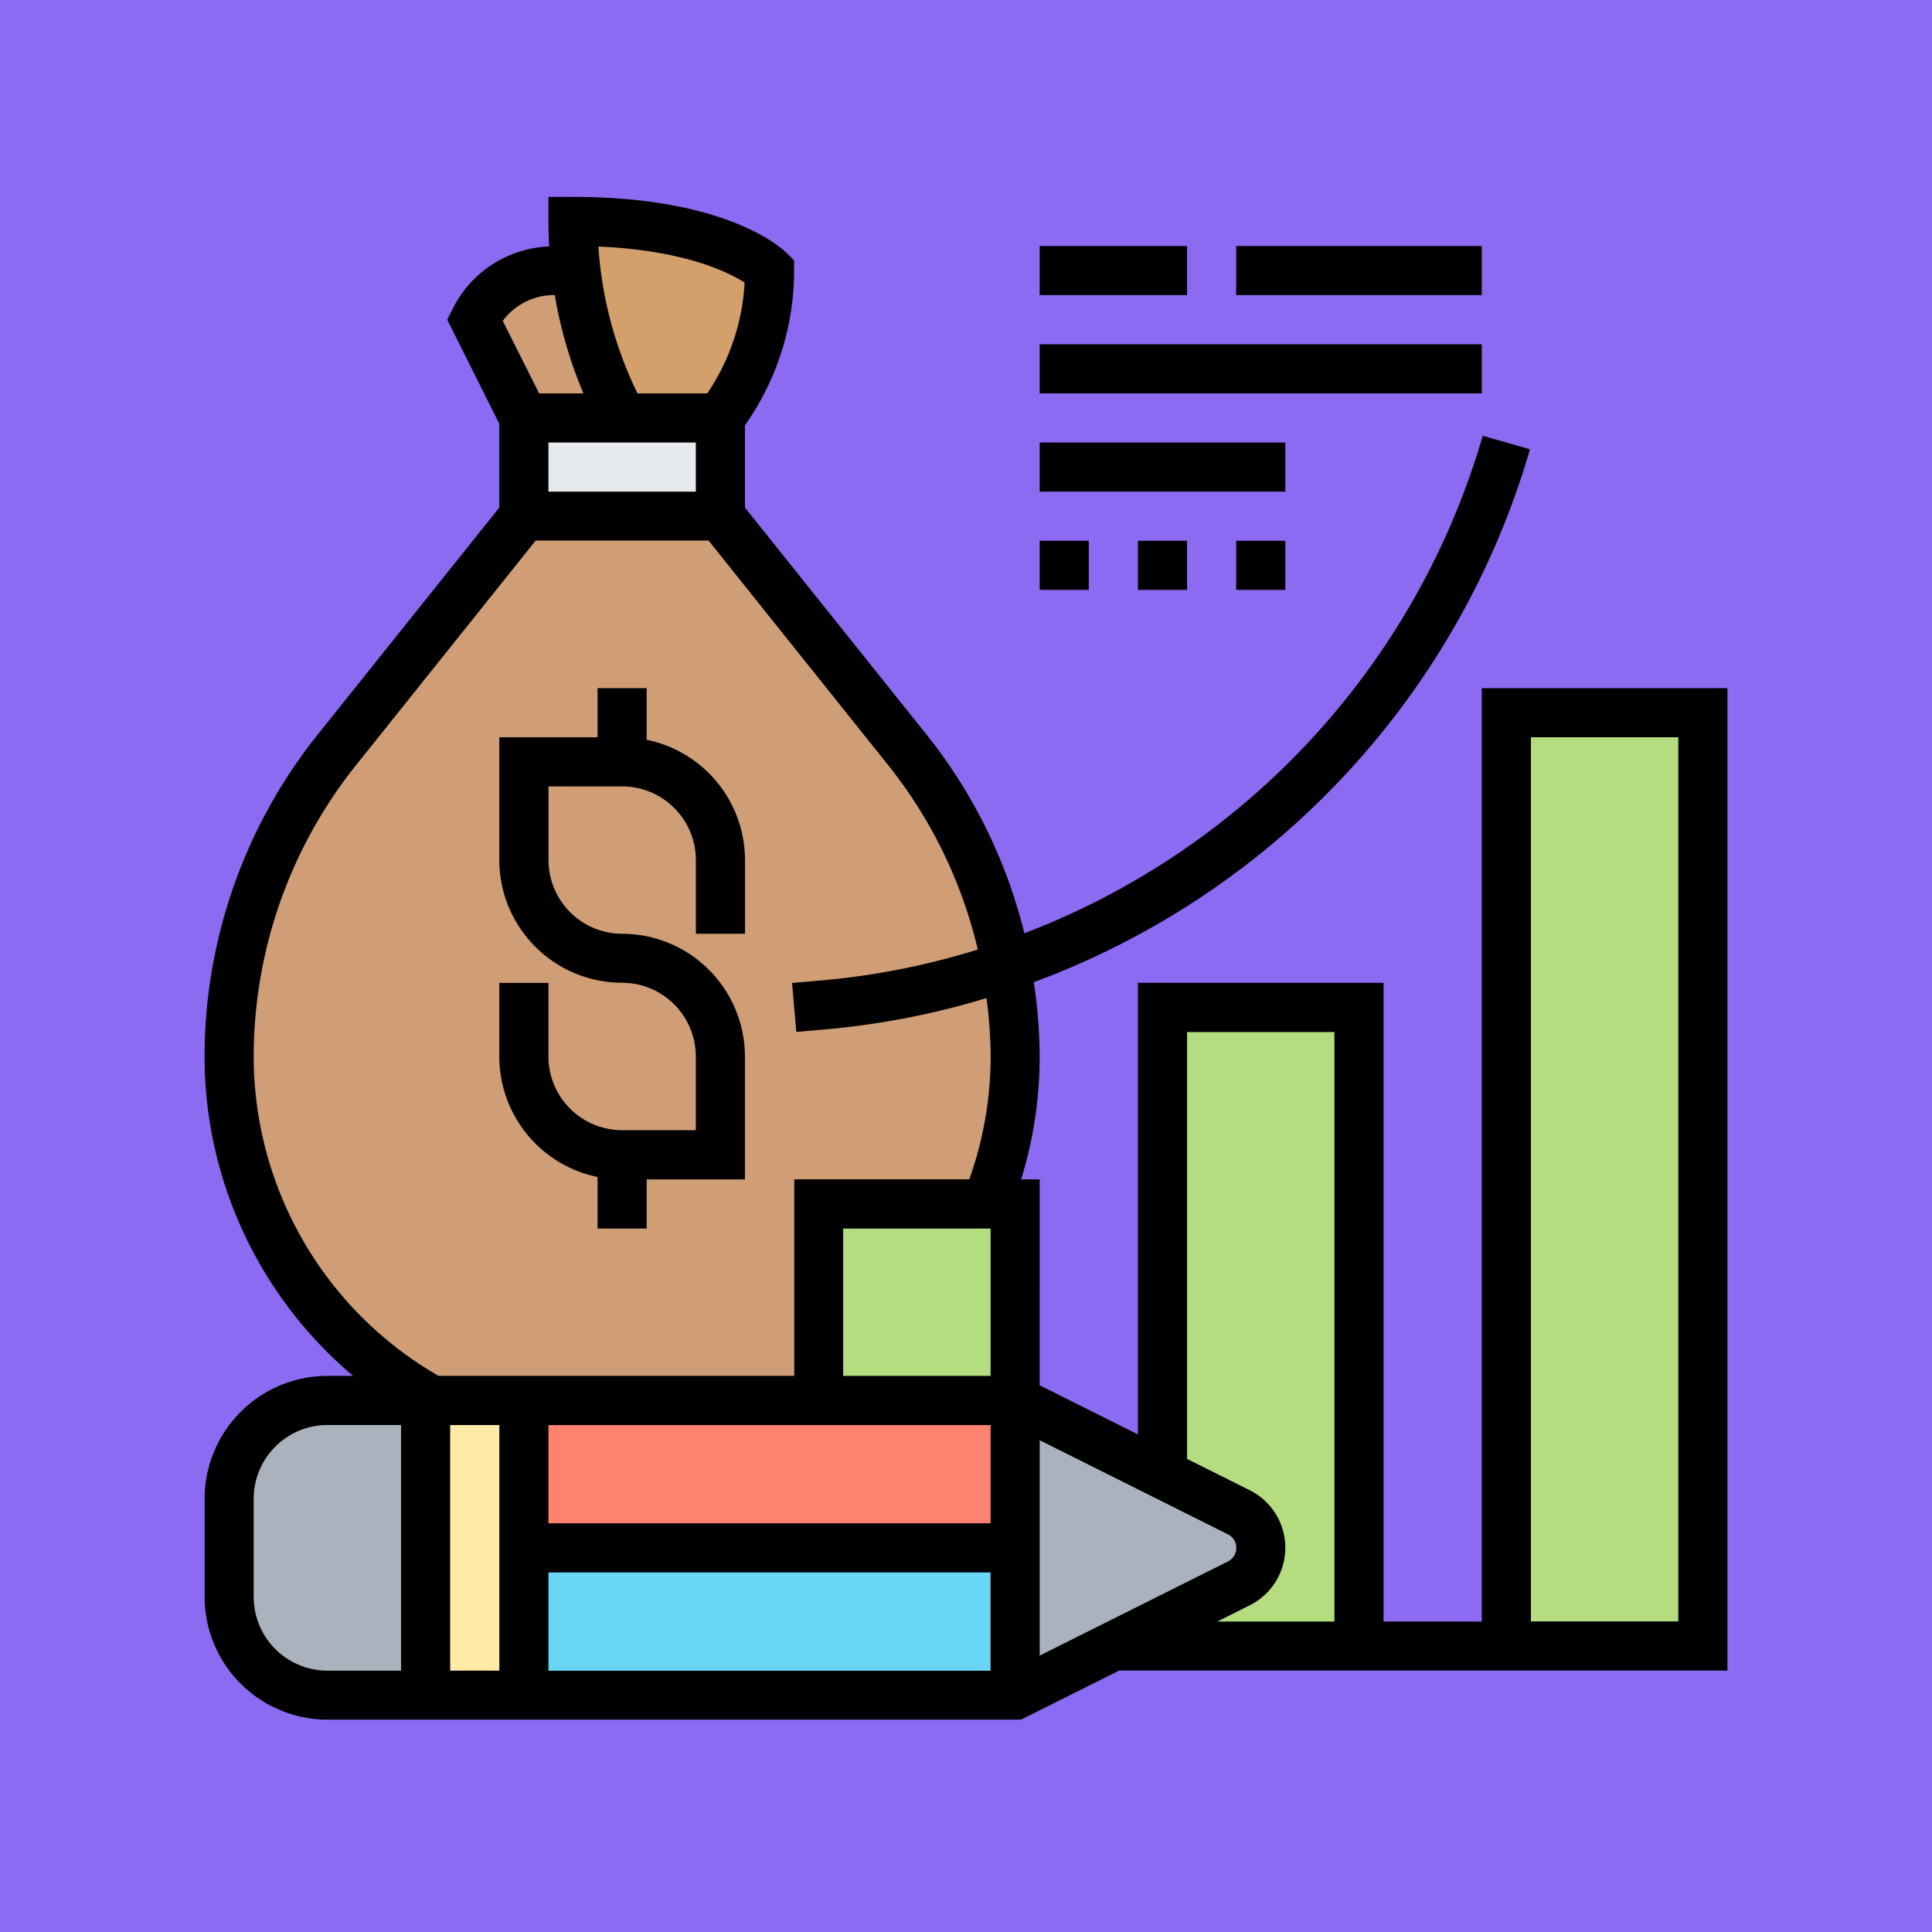 <svg xmlns="http://www.w3.org/2000/svg" xmlns:xlink="http://www.w3.org/1999/xlink" width="85" height="85" viewBox="0 0 85 85"><defs><clipPath id="a"><rect width="67" height="67" transform="translate(189 4864.662)" fill="#ffd41c"/></clipPath></defs><g transform="translate(-180 -10152.338)"><rect width="85" height="85" transform="translate(180 10152.338)" fill="#8d6af2"/><g transform="translate(0 5296.338)" clip-path="url(#a)"><g transform="translate(187.919 4863.582)"><path d="M19.225,10.353l.227.454H15.129L12.968,6.484a3.9,3.9,0,0,1,3.5-2.161h.951a18.259,18.259,0,0,0,1.8,6.03Z" fill="#cf9e76"/><path d="M25.935,4.323a10.757,10.757,0,0,1-1.794,5.944l-.367.54H19.452l-.227-.454a18.259,18.259,0,0,1-1.8-6.03,17.989,17.989,0,0,1-.13-2.161,18.19,18.19,0,0,1,6.754,1.081A5.991,5.991,0,0,1,25.935,4.323Z" fill="#d3a06c"/><path d="M23.774,10.806v4.323H15.129V10.806h8.645Z" fill="#e6e9ed"/><path d="M36.375,34.948a21.044,21.044,0,0,1,.367,3.955,17.236,17.236,0,0,1-1.254,6.484H28.1v8.645H11.077A17.291,17.291,0,0,1,2.161,38.9,21.5,21.5,0,0,1,6.884,25.428l8.245-10.3h8.645l8.245,10.3a21.694,21.694,0,0,1,3.512,6.333A20.371,20.371,0,0,1,36.375,34.948Z" fill="#cf9e76"/><path d="M58.355,23.774H67V64.839H58.355Z" fill="#b4dd7f"/><path d="M51.871,36.742v28.1H41.065l5.522-2.756a1.757,1.757,0,0,0,0-3.134l-3.361-1.675V36.742Z" fill="#b4dd7f"/><path d="M36.742,45.387v8.645H28.1V45.387h8.645Z" fill="#b4dd7f"/><path d="M10.806,54.032V67H6.484a4.321,4.321,0,0,1-4.323-4.323V58.355a4.321,4.321,0,0,1,4.323-4.323Z" fill="#aab2bd"/><path d="M46.587,58.949a1.757,1.757,0,0,1,0,3.134l-5.522,2.756L36.742,67V54.032l6.484,3.242Z" fill="#aab2bd"/><path d="M15.129,60.516H36.742V67H15.129Z" fill="#69d6f4"/><path d="M36.742,54.032v6.484H15.129V54.032H36.742Z" fill="#ff826e"/><path d="M11.077,54.032h4.052V67H10.806V54.032Z" fill="#ffeaa7"/><path d="M20.532,24.964v-2.27H18.371v2.161H14.048v5.4a5.409,5.409,0,0,0,5.4,5.4A3.246,3.246,0,0,1,22.694,38.9v3.242H19.452A3.246,3.246,0,0,1,16.21,38.9V35.661H14.048V38.9A5.413,5.413,0,0,0,18.371,44.2v2.27h2.161V44.306h4.323V38.9a5.409,5.409,0,0,0-5.4-5.4,3.246,3.246,0,0,1-3.242-3.242V27.016h3.242a3.246,3.246,0,0,1,3.242,3.242V33.5h2.161V30.258a5.413,5.413,0,0,0-4.323-5.294Z"/><path d="M68.081,22.694H57.274V63.758H52.952v-28.1H42.145V55.526l-4.323-2.161V44.306h-.816a18.3,18.3,0,0,0,.816-5.4,22.411,22.411,0,0,0-.257-3.277A35.583,35.583,0,0,0,59.394,12.184l-2.079-.594A33.4,33.4,0,0,1,37.149,33.478a22.7,22.7,0,0,0-4.289-8.722L24.855,14.75V11.134l.182-.272a11.756,11.756,0,0,0,1.98-6.539V3.875L26.7,3.559c-.253-.254-2.672-2.478-9.409-2.478H16.21V2.161c0,.365.011.732.032,1.1A4.954,4.954,0,0,0,12,6l-.242.484,2.289,4.578V14.75L6.043,24.756A22.726,22.726,0,0,0,1.081,38.9,18.388,18.388,0,0,0,7.619,52.952H6.484a5.409,5.409,0,0,0-5.4,5.4v4.323a5.409,5.409,0,0,0,5.4,5.4H37l4.323-2.161H68.081ZM46.1,59.919a.668.668,0,0,1,0,1.2l-8.276,4.138V55.781Zm-32.05-4.806V65.919H11.887V55.113Zm21.613-8.645v6.484H29.177V46.468Zm0,8.645v4.323H16.21V55.113ZM16.21,61.6H35.661v4.323H16.21ZM24.841,4.848a9.608,9.608,0,0,1-1.6,4.814l-.042.064H20.129a17.3,17.3,0,0,1-1.721-6.461C22.192,3.428,24.126,4.392,24.841,4.848Zm-2.147,7.039v2.161H16.21V11.887ZM16.465,5.4h.023A19.524,19.524,0,0,0,17.75,9.726H15.8L14.2,6.534A2.814,2.814,0,0,1,16.465,5.4ZM3.242,38.9a20.563,20.563,0,0,1,4.489-12.8l7.918-9.9h7.606l7.918,9.9A20.541,20.541,0,0,1,35.1,34.193a32.684,32.684,0,0,1-6.83,1.355l-1.342.117.188,2.153,1.342-.117a34.809,34.809,0,0,0,7.026-1.372,20.5,20.5,0,0,1,.182,2.575,16.138,16.138,0,0,1-.941,5.4h-7.7v8.645H11.373A16.227,16.227,0,0,1,3.242,38.9Zm0,23.774V58.355a3.246,3.246,0,0,1,3.242-3.242H9.726V65.919H6.484A3.246,3.246,0,0,1,3.242,62.677Zm43.823.37a2.83,2.83,0,0,0,0-5.062l-2.759-1.379V37.823H50.79V63.758H45.642Zm18.854.711H59.435v-38.9h6.484Z"/><path d="M37.823,3.242h6.484V5.4H37.823Z"/><path d="M46.468,3.242H57.274V5.4H46.468Z"/><path d="M37.823,7.565H57.274V9.726H37.823Z"/><path d="M37.823,11.887H48.629v2.161H37.823Z"/><path d="M37.823,16.21h2.161v2.161H37.823Z"/><path d="M42.145,16.21h2.161v2.161H42.145Z"/><path d="M46.468,16.21h2.161v2.161H46.468Z"/></g></g></g></svg>